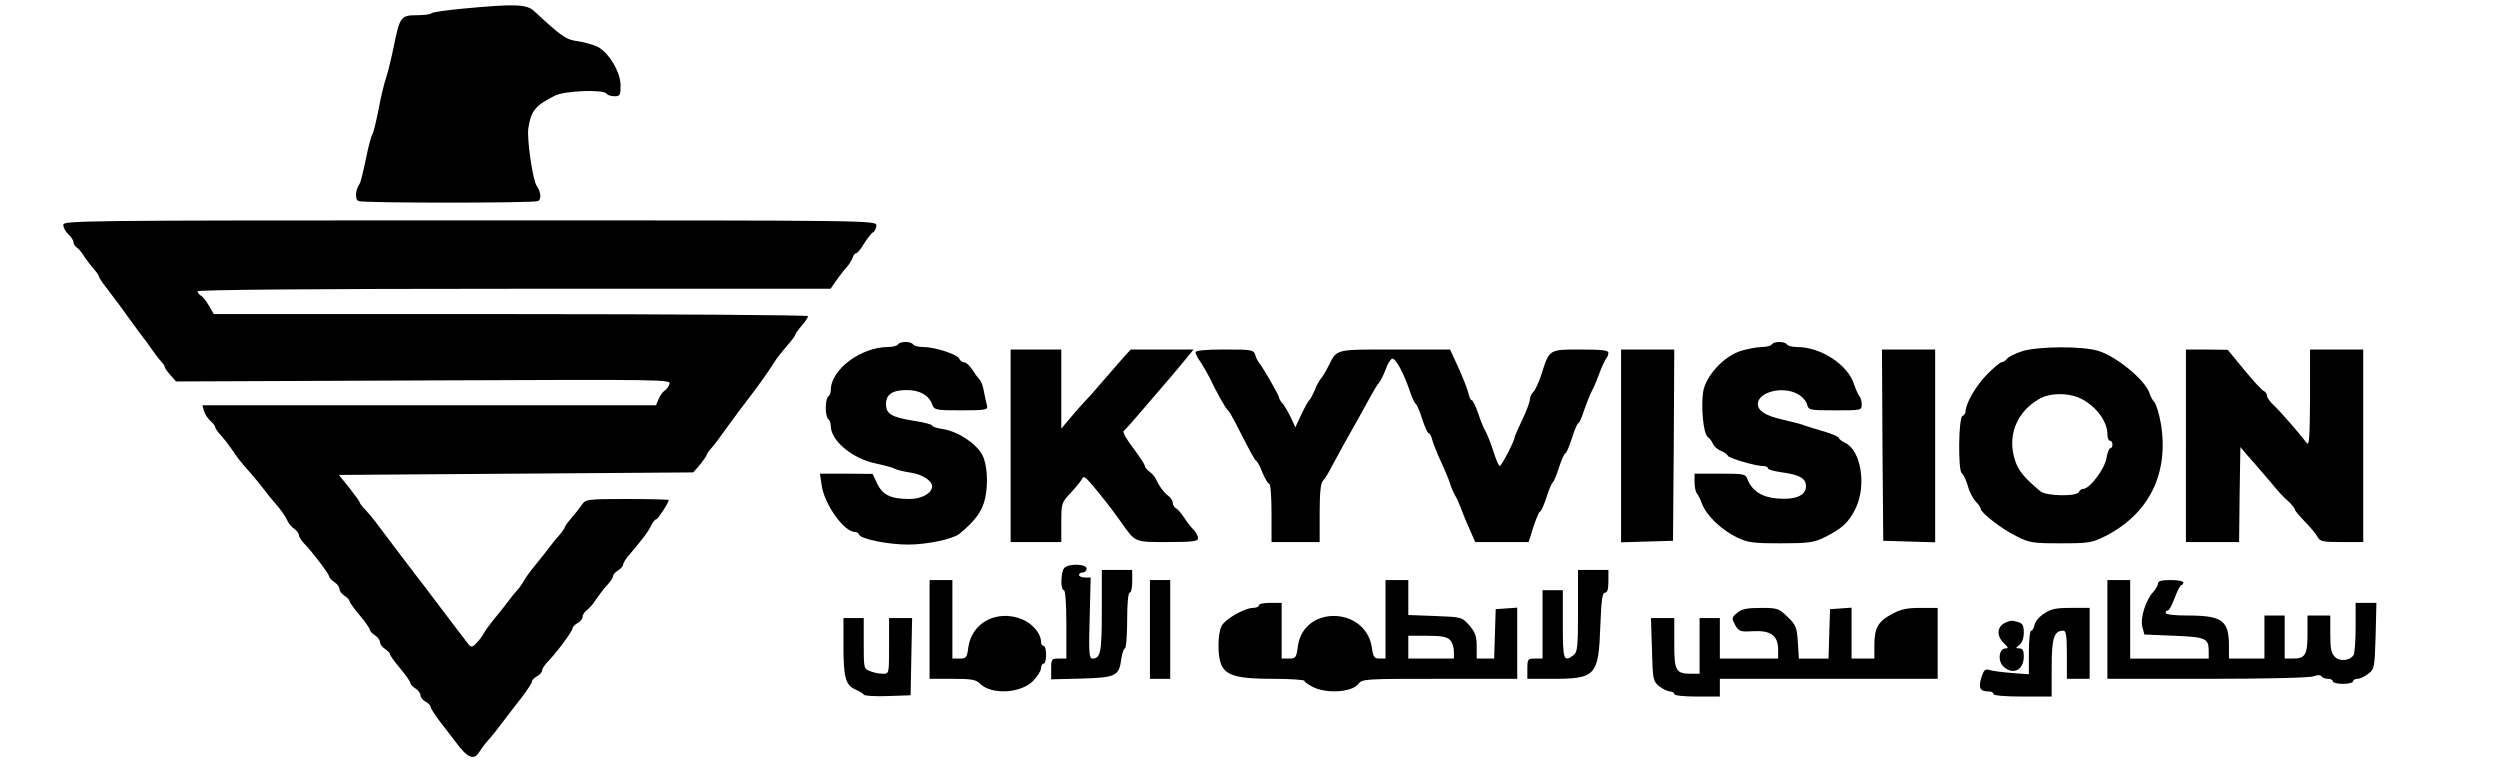 <?xml version="1.0" standalone="no"?>
<!DOCTYPE svg PUBLIC "-//W3C//DTD SVG 20010904//EN"
 "http://www.w3.org/TR/2001/REC-SVG-20010904/DTD/svg10.dtd">
<svg version="1.0" xmlns="http://www.w3.org/2000/svg"
 width="987pt" height="300pt" viewBox="0 0 987 300"
 preserveAspectRatio="xMidYMid meet">
<g transform="translate(0,300) scale(0.1,-0.1)"
fill="#000000" stroke="none">
<path d="M1828 2966 c-64 -6 -120 -14 -124 -18 -4 -5 -30 -8 -58 -8 -63 0 -68
-7 -91 -121 -9 -46 -23 -102 -30 -124 -8 -22 -22 -80 -31 -130 -10 -49 -20
-92 -24 -95 -3 -3 -15 -45 -25 -95 -10 -49 -21 -94 -25 -100 -17 -24 -20 -63
-4 -69 20 -8 687 -8 707 0 15 5 13 38 -4 60 -15 19 -40 188 -33 229 11 68 27
88 104 127 38 20 194 26 205 8 3 -5 17 -10 31 -10 22 0 24 4 24 43 0 52 -46
129 -90 152 -16 8 -51 18 -77 22 -48 6 -64 17 -174 119 -30 28 -77 29 -281 10z"/>
<path d="M250 2112 c0 -11 9 -27 20 -37 11 -10 20 -24 20 -31 0 -7 6 -17 13
-21 7 -4 21 -21 31 -38 11 -16 28 -38 38 -49 10 -11 18 -23 18 -27 0 -3 13
-24 30 -45 46 -61 57 -75 99 -134 22 -30 44 -59 48 -65 5 -5 20 -26 33 -45 13
-19 30 -41 37 -48 7 -7 13 -16 13 -20 0 -4 10 -19 23 -33 l22 -25 978 4 c953
4 977 4 970 -14 -3 -11 -13 -23 -20 -27 -8 -5 -18 -20 -23 -33 l-10 -24 -895
0 -896 0 6 -22 c4 -13 15 -30 26 -40 10 -9 19 -20 19 -25 0 -4 10 -19 23 -33
13 -14 32 -39 43 -55 21 -32 30 -44 78 -98 17 -20 40 -48 51 -63 11 -15 29
-37 40 -49 23 -26 42 -53 52 -75 4 -8 15 -21 25 -28 10 -7 18 -18 18 -25 0 -6
9 -20 20 -32 31 -31 100 -122 100 -132 0 -4 9 -14 20 -21 11 -7 20 -19 20 -27
0 -8 9 -20 20 -27 11 -7 20 -17 20 -21 0 -5 18 -30 40 -56 22 -26 40 -52 40
-57 0 -5 9 -15 20 -22 11 -7 20 -19 20 -27 0 -8 9 -20 20 -27 11 -7 20 -17 20
-21 0 -5 18 -30 40 -56 22 -26 40 -52 40 -57 0 -5 9 -15 20 -22 11 -7 20 -19
20 -27 0 -8 9 -19 20 -25 11 -6 20 -15 20 -21 0 -5 18 -33 40 -62 23 -29 48
-62 58 -75 49 -67 74 -76 96 -38 6 10 20 29 31 41 19 21 37 44 77 97 10 13 35
46 58 75 22 29 40 57 40 62 0 6 9 15 20 21 11 6 20 16 20 23 0 6 9 20 20 32
34 34 100 122 100 134 0 5 9 15 20 21 11 6 20 17 20 25 0 8 8 20 18 27 9 7 26
26 36 43 11 16 30 41 43 55 13 14 23 29 23 35 0 6 9 16 20 23 11 7 20 17 20
23 0 6 12 26 28 43 51 60 74 91 84 114 6 12 15 22 19 22 6 0 49 65 49 76 0 2
-74 4 -164 4 -159 0 -164 -1 -179 -23 -8 -12 -26 -35 -41 -52 -14 -16 -26 -33
-26 -36 0 -3 -10 -18 -22 -32 -13 -14 -31 -37 -40 -49 -10 -13 -33 -43 -53
-67 -20 -24 -41 -53 -46 -63 -6 -11 -18 -28 -27 -38 -9 -10 -25 -29 -34 -42
-10 -13 -33 -43 -53 -67 -20 -24 -41 -53 -46 -63 -6 -11 -19 -28 -29 -38 -19
-19 -20 -19 -47 18 -15 20 -31 41 -36 47 -4 5 -36 48 -72 95 -35 47 -71 94
-80 105 -25 33 -143 188 -162 214 -10 13 -28 35 -40 48 -13 13 -23 26 -23 30
0 3 -18 28 -41 57 l-41 51 700 5 699 5 27 31 c14 18 26 35 26 38 0 3 7 14 16
24 9 9 34 42 55 72 47 65 66 90 99 133 25 32 76 103 95 134 11 18 24 35 60 77
14 16 25 32 25 35 0 3 11 19 25 35 14 16 25 33 25 38 0 4 -528 8 -1173 8
l-1173 0 -19 33 c-10 17 -24 36 -32 40 -7 4 -13 12 -13 17 0 6 467 10 1249 10
l1250 0 23 33 c12 17 30 41 40 51 10 11 20 28 24 38 3 10 9 18 14 18 5 0 19
17 31 38 13 20 29 41 36 45 7 4 13 17 13 27 0 20 -20 20 -1605 20 -1553 0
-1605 -1 -1605 -18z"/>
<path d="M3545 1640 c-3 -5 -21 -10 -38 -10 -108 0 -227 -89 -227 -170 0 -10
-4 -22 -10 -25 -5 -3 -10 -24 -10 -45 0 -21 5 -42 10 -45 6 -3 10 -16 10 -28
1 -58 87 -129 179 -147 31 -7 63 -15 72 -20 9 -5 38 -12 64 -16 45 -6 85 -32
85 -54 0 -27 -41 -50 -89 -50 -74 0 -107 16 -128 61 l-18 38 -104 1 -104 0 7
-46 c10 -74 88 -184 131 -184 7 0 15 -5 17 -11 6 -17 115 -39 193 -39 74 0
175 21 202 42 64 52 92 91 103 144 12 58 7 133 -12 168 -25 46 -95 92 -155
102 -24 3 -43 10 -43 14 0 4 -33 13 -74 19 -87 14 -108 27 -108 66 0 38 25 55
82 55 51 0 87 -20 100 -56 9 -23 13 -24 115 -24 96 0 106 2 102 18 -3 9 -8 34
-12 54 -3 21 -11 43 -18 50 -7 7 -20 25 -30 41 -10 15 -24 27 -31 27 -8 0 -16
7 -19 14 -7 17 -96 46 -143 46 -18 0 -36 5 -39 10 -3 6 -17 10 -30 10 -13 0
-27 -4 -30 -10z"/>
<path d="M6995 1640 c-3 -5 -21 -10 -39 -10 -18 0 -55 -7 -82 -15 -67 -20
-140 -99 -150 -162 -9 -62 1 -165 18 -178 8 -5 17 -18 21 -28 4 -9 17 -21 31
-27 13 -5 25 -13 27 -19 4 -10 109 -41 141 -41 10 0 18 -4 18 -9 0 -5 23 -11
50 -15 75 -10 100 -24 100 -56 0 -37 -42 -54 -115 -48 -59 5 -99 31 -116 76
-8 21 -14 22 -109 22 l-100 0 0 -33 c0 -18 4 -37 8 -43 5 -5 15 -25 22 -44 18
-46 75 -101 136 -131 44 -21 62 -24 174 -24 110 0 130 3 172 23 70 35 97 59
124 115 44 91 21 230 -42 259 -13 6 -24 15 -24 19 0 4 -26 16 -57 25 -32 9
-67 20 -78 24 -11 5 -51 15 -90 24 -65 15 -95 34 -95 61 0 47 97 72 156 40 18
-9 35 -28 38 -41 6 -23 9 -24 111 -24 103 0 105 0 105 23 0 13 -4 27 -9 33 -5
5 -14 26 -21 46 -24 78 -131 148 -226 148 -18 0 -36 5 -39 10 -3 6 -17 10 -30
10 -13 0 -27 -4 -30 -10z"/>
<path d="M7985 1614 c-27 -9 -55 -22 -61 -30 -6 -8 -16 -14 -21 -14 -6 0 -31
-21 -57 -47 -44 -44 -86 -116 -86 -148 0 -7 -6 -15 -12 -17 -16 -6 -18 -215
-3 -226 6 -4 17 -26 24 -50 6 -24 21 -52 32 -63 10 -10 19 -23 19 -28 0 -15
82 -79 139 -107 52 -27 65 -29 176 -29 113 0 123 2 178 29 172 88 251 248 218
444 -7 40 -19 78 -26 85 -7 7 -15 23 -19 35 -16 51 -131 146 -203 167 -63 19
-232 18 -298 -1z m235 -190 c59 -32 100 -89 100 -139 0 -14 5 -25 10 -25 6 0
10 -7 10 -15 0 -8 -4 -15 -9 -15 -5 0 -11 -18 -15 -40 -7 -42 -66 -120 -91
-120 -7 0 -15 -6 -17 -12 -7 -19 -128 -17 -152 2 -66 55 -89 83 -102 127 -29
94 8 186 95 237 45 27 122 26 171 0z"/>
<path d="M3990 1240 l0 -380 100 0 100 0 0 78 c0 76 1 78 39 118 21 23 41 48
44 55 3 10 12 6 31 -16 42 -49 89 -109 121 -155 59 -83 52 -80 185 -80 100 0
120 3 120 15 0 8 -8 23 -17 33 -10 9 -27 31 -37 47 -11 17 -25 34 -33 38 -7 4
-13 14 -13 22 0 8 -8 20 -17 27 -18 13 -37 39 -50 68 -4 8 -15 21 -25 28 -10
7 -18 17 -18 22 0 6 -21 37 -46 71 -26 33 -43 64 -38 67 8 6 61 67 189 217 19
22 46 55 61 73 l26 32 -124 0 -124 0 -38 -42 c-21 -24 -56 -65 -79 -91 -23
-27 -53 -61 -67 -75 -14 -15 -40 -44 -57 -65 l-33 -39 0 156 0 156 -100 0
-100 0 0 -380z"/>
<path d="M4720 1609 c0 -6 8 -23 19 -37 10 -15 26 -43 36 -62 27 -57 64 -123
72 -129 5 -3 19 -28 33 -55 61 -120 73 -141 80 -146 5 -3 16 -24 25 -48 10
-23 21 -42 26 -42 5 0 9 -52 9 -115 l0 -115 95 0 95 0 0 114 c0 80 4 119 13
128 7 7 22 31 33 53 12 22 34 63 49 90 46 82 83 147 106 190 12 22 27 47 34
55 7 8 18 32 26 52 7 21 18 39 25 42 13 5 49 -62 73 -137 7 -20 16 -39 21 -42
4 -3 16 -30 25 -60 10 -30 21 -55 25 -55 4 0 11 -11 14 -25 4 -14 19 -54 35
-88 16 -34 32 -73 36 -87 4 -14 13 -34 19 -45 7 -11 17 -33 23 -50 6 -16 21
-54 34 -82 l23 -53 105 0 106 0 19 60 c11 33 22 60 26 60 4 0 15 25 25 55 9
30 21 57 25 60 4 3 16 30 25 60 10 30 21 55 25 55 4 0 15 27 26 60 10 33 22
60 26 60 3 0 14 24 23 53 10 28 23 61 29 72 7 11 20 43 30 70 10 28 23 54 27
59 5 6 9 16 9 23 0 10 -26 13 -110 13 -125 0 -123 2 -155 -100 -10 -30 -24
-61 -32 -68 -7 -7 -13 -21 -13 -29 0 -9 -13 -45 -30 -80 -16 -34 -30 -66 -30
-69 0 -13 -52 -114 -59 -114 -4 0 -15 26 -25 58 -10 31 -24 66 -30 77 -7 11
-21 44 -30 73 -10 28 -21 52 -26 52 -4 0 -10 13 -13 28 -3 15 -21 60 -39 100
l-33 72 -218 0 c-239 0 -228 3 -262 -65 -11 -22 -25 -45 -31 -51 -6 -7 -17
-27 -24 -46 -8 -18 -17 -35 -21 -38 -4 -3 -18 -28 -31 -56 l-24 -51 -19 41
c-11 23 -26 47 -32 54 -7 7 -13 17 -13 22 0 8 -63 118 -78 136 -5 6 -13 20
-16 32 -7 21 -13 22 -122 22 -76 0 -114 -4 -114 -11z"/>
<path d="M6400 1240 l0 -381 103 3 102 3 3 378 2 377 -105 0 -105 0 0 -380z"/>
<path d="M7432 1243 l3 -378 103 -3 102 -3 0 381 0 380 -105 0 -105 0 2 -377z"/>
<path d="M8630 1240 l0 -380 105 0 105 0 2 188 3 187 20 -24 c11 -13 31 -35
44 -50 12 -14 39 -46 60 -70 20 -25 48 -56 64 -69 15 -14 27 -29 27 -33 0 -5
18 -26 40 -49 22 -22 44 -49 50 -60 9 -18 21 -20 95 -20 l85 0 0 380 0 380
-105 0 -105 0 0 -192 c-1 -154 -3 -190 -13 -177 -32 42 -105 125 -129 148 -16
14 -28 31 -28 39 0 7 -6 15 -12 18 -7 2 -42 40 -78 84 l-65 79 -82 1 -83 0 0
-380z"/>
<path d="M4202 758 c-14 -14 -16 -88 -2 -88 6 0 10 -52 10 -135 l0 -135 -30 0
c-28 0 -30 -2 -30 -41 l0 -41 120 3 c136 4 148 10 157 78 3 22 10 41 14 41 5
0 9 50 9 110 0 67 4 110 10 110 6 0 10 20 10 45 l0 45 -60 0 -60 0 0 -163 c0
-165 -5 -187 -38 -187 -12 0 -14 27 -10 160 l4 160 -23 0 c-13 0 -23 5 -23 10
0 6 7 10 15 10 8 0 15 7 15 15 0 19 -70 21 -88 3z"/>
<path d="M6230 589 c0 -142 -2 -163 -17 -175 -40 -30 -43 -20 -43 121 l0 135
-40 0 -40 0 0 -135 0 -135 -30 0 c-28 0 -30 -2 -30 -40 l0 -40 99 0 c171 0
182 12 189 206 4 105 8 134 18 134 10 0 14 14 14 45 l0 45 -60 0 -60 0 0 -161z"/>
<path d="M3670 515 l0 -195 90 0 c76 0 93 -3 109 -19 45 -45 161 -39 210 11
17 18 31 40 31 50 0 10 5 18 10 18 6 0 10 16 10 35 0 19 -4 35 -10 35 -5 0
-10 7 -10 16 0 33 -35 74 -77 90 -98 38 -196 -14 -210 -111 -5 -41 -8 -45 -34
-45 l-29 0 0 155 0 155 -45 0 -45 0 0 -195z"/>
<path d="M4540 515 l0 -195 40 0 40 0 0 195 0 195 -40 0 -40 0 0 -195z"/>
<path d="M5470 555 l0 -155 -24 0 c-20 0 -25 6 -30 44 -25 163 -271 167 -292
4 -6 -45 -9 -48 -35 -48 l-29 0 0 110 0 110 -45 0 c-25 0 -45 -4 -45 -10 0 -5
-10 -10 -23 -10 -33 0 -110 -44 -124 -71 -16 -31 -17 -120 -1 -154 19 -43 66
-55 204 -55 68 0 124 -4 124 -8 0 -5 18 -17 39 -27 55 -24 147 -17 172 13 17
22 22 22 323 22 l306 0 0 141 0 140 -42 -3 -43 -3 -3 -97 -3 -98 -34 0 -35 0
0 49 c0 39 -6 55 -29 82 -30 33 -30 33 -135 37 l-106 4 0 69 0 69 -45 0 -45 0
0 -155z m254 -81 c9 -8 16 -29 16 -45 l0 -29 -90 0 -90 0 0 45 0 45 74 0 c54
0 79 -4 90 -16z"/>
<path d="M8320 515 l0 -195 394 0 c229 0 405 4 420 10 16 6 27 6 31 0 4 -6 15
-10 26 -10 10 0 19 -4 19 -10 0 -5 18 -10 40 -10 22 0 40 5 40 10 0 6 8 10 18
10 9 0 28 9 42 20 24 18 25 24 29 149 l3 131 -41 0 -41 0 0 -97 c0 -54 -4
-103 -8 -109 -14 -22 -53 -27 -73 -8 -15 14 -19 31 -19 91 l0 73 -45 0 -45 0
0 -73 c0 -82 -9 -97 -57 -97 l-33 0 0 85 0 85 -40 0 -40 0 0 -85 0 -85 -70 0
-70 0 0 49 c0 102 -26 121 -166 121 -49 0 -84 4 -84 10 0 6 4 10 9 10 5 0 17
23 27 50 10 28 22 50 26 50 4 0 8 5 8 10 0 6 -22 10 -50 10 -35 0 -50 -4 -50
-13 0 -7 -8 -22 -18 -33 -31 -32 -53 -105 -44 -139 l8 -30 118 -5 c126 -5 136
-10 136 -62 l0 -28 -155 0 -155 0 0 155 0 155 -45 0 -45 0 0 -195z"/>
<path d="M6859 581 c-23 -19 -23 -21 -9 -48 15 -26 20 -28 71 -25 69 4 99 -17
99 -72 l0 -36 -115 0 -115 0 0 80 0 80 -40 0 -40 0 0 -110 0 -110 -31 0 c-63
0 -69 10 -69 120 l0 100 -46 0 -46 0 4 -124 c3 -118 4 -125 28 -145 14 -11 33
-20 43 -21 9 0 17 -4 17 -10 0 -6 37 -10 90 -10 l90 0 0 35 0 35 430 0 430 0
0 140 0 140 -68 0 c-52 0 -78 -5 -112 -24 -55 -29 -70 -55 -70 -123 l0 -53
-45 0 -45 0 0 101 0 100 -42 -3 -43 -3 -3 -97 -3 -98 -58 0 -59 0 -4 64 c-4
59 -7 68 -40 100 -35 34 -40 36 -106 36 -54 0 -75 -4 -93 -19z"/>
<path d="M8069 577 c-19 -12 -35 -33 -37 -45 -2 -12 -8 -22 -13 -22 -5 0 -9
-39 -9 -86 l0 -86 -67 5 c-38 3 -77 8 -89 12 -17 5 -22 0 -32 -31 -12 -41 -5
-54 31 -54 9 0 17 -4 17 -10 0 -6 45 -10 115 -10 l115 0 0 114 c0 118 9 146
46 146 11 0 14 -19 14 -95 l0 -95 45 0 45 0 0 140 0 140 -74 0 c-60 0 -79 -4
-107 -23z"/>
<path d="M3330 451 c0 -125 8 -156 47 -173 16 -7 31 -16 34 -21 3 -4 46 -7 95
-5 l89 3 3 153 3 152 -46 0 -45 0 0 -110 c0 -110 0 -110 -24 -110 -14 0 -36 4
-50 10 -26 9 -26 11 -26 110 l0 100 -40 0 -40 0 0 -109z"/>
<path d="M7920 543 c-36 -14 -40 -53 -8 -83 17 -16 18 -20 6 -20 -26 0 -32
-49 -9 -71 38 -36 81 -15 81 40 0 23 -5 31 -17 31 -17 1 -17 1 0 14 10 8 17
27 17 48 0 29 -5 37 -22 42 -26 7 -27 7 -48 -1z"/>
</g>
</svg>
